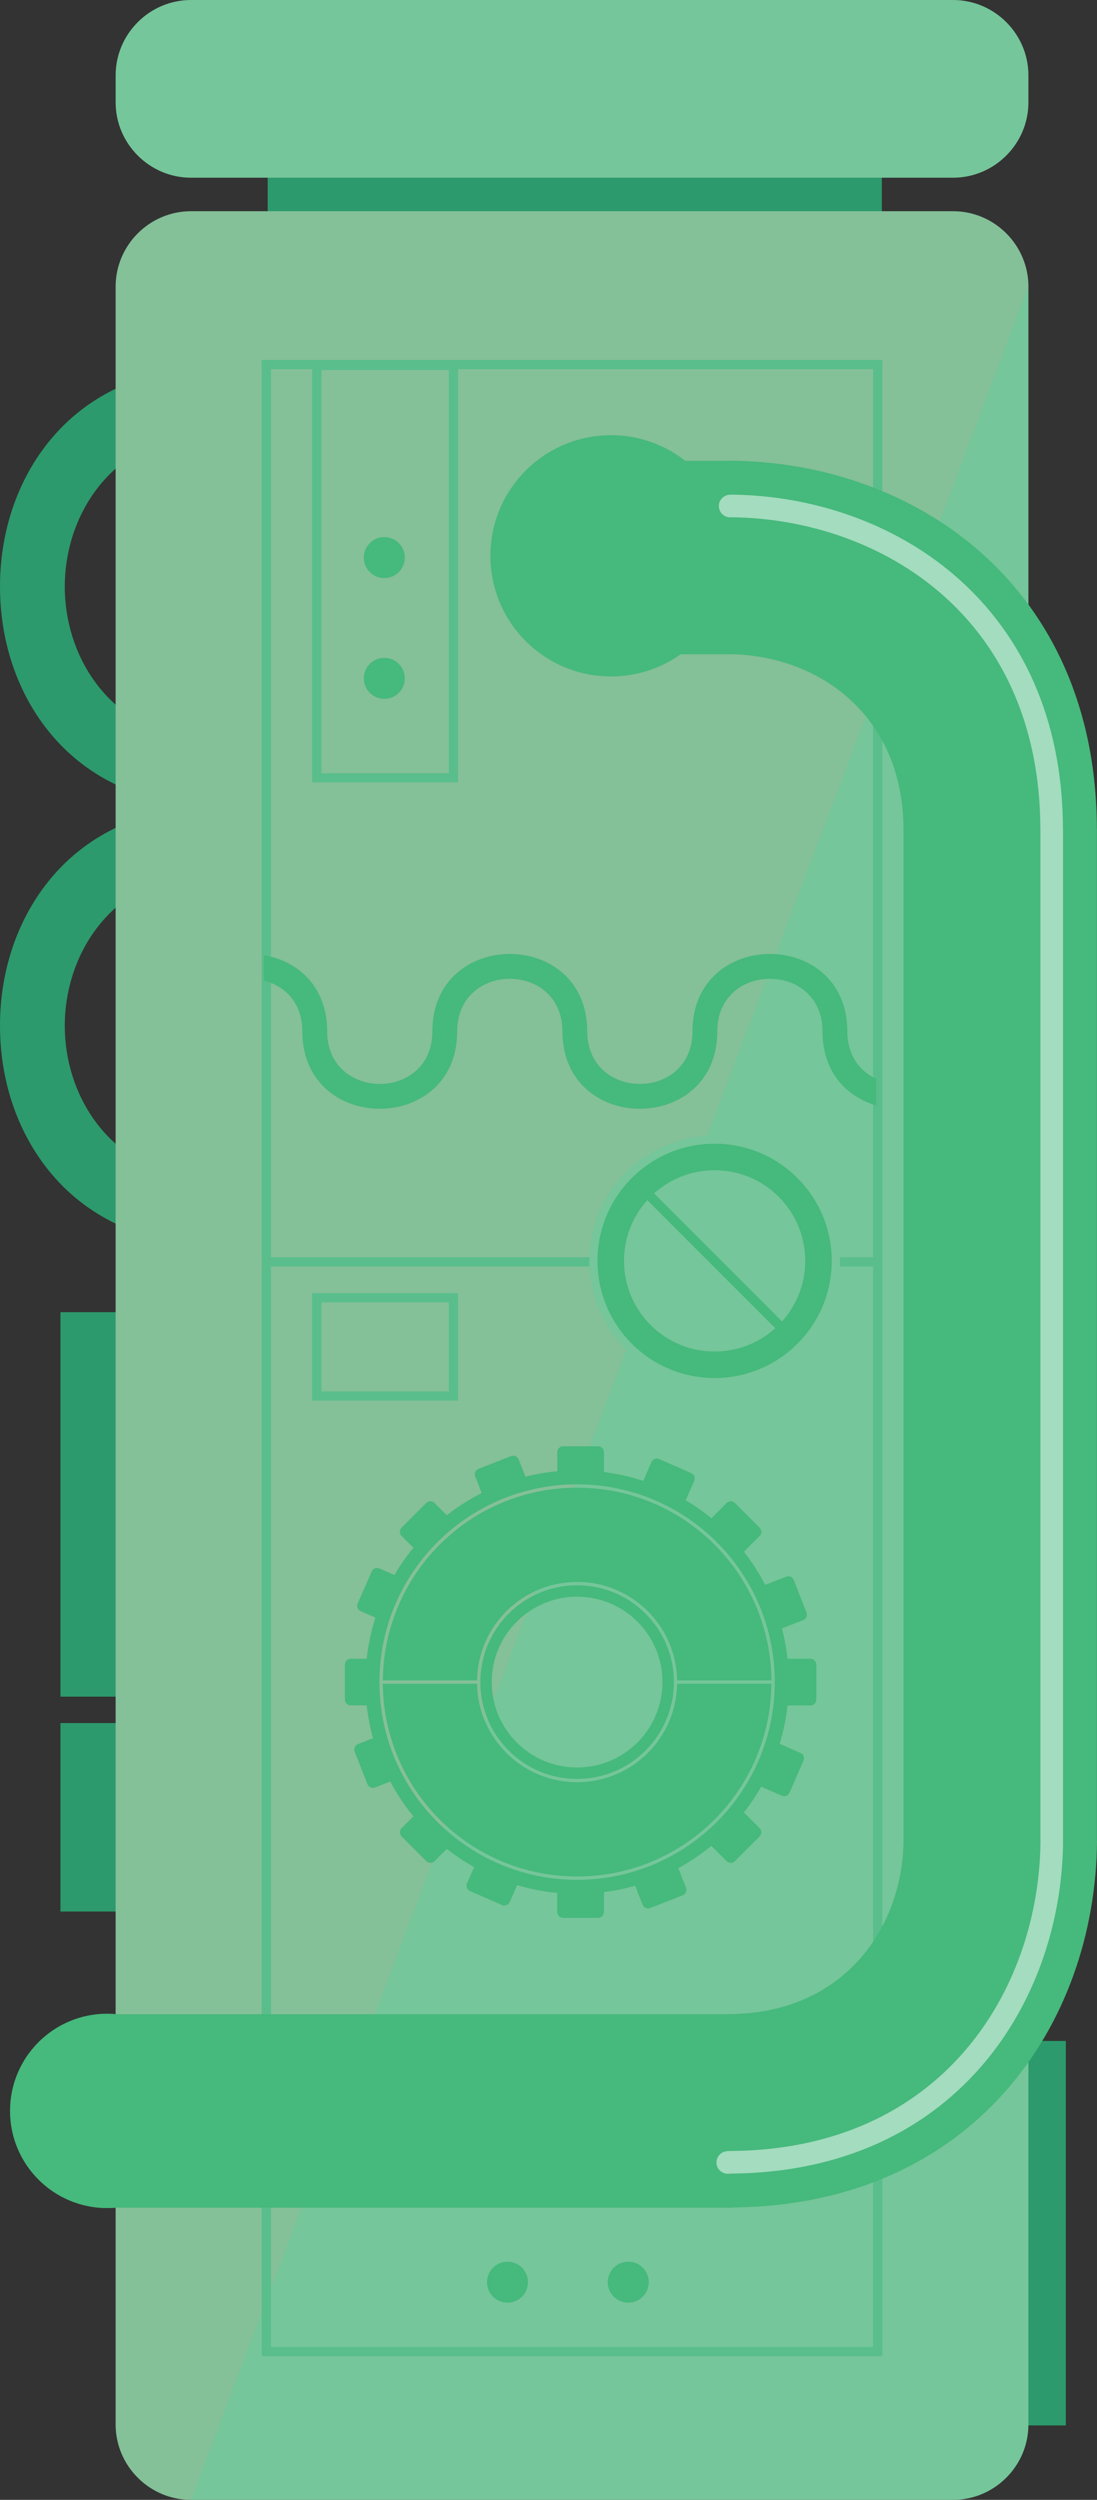 <?xml version="1.0" encoding="utf-8"?>
<!-- Generator: Adobe Illustrator 17.0.0, SVG Export Plug-In . SVG Version: 6.00 Build 0)  -->
<!DOCTYPE svg PUBLIC "-//W3C//DTD SVG 1.1//EN" "http://www.w3.org/Graphics/SVG/1.1/DTD/svg11.dtd">
<svg version="1.1" id="Layer_1" xmlns="http://www.w3.org/2000/svg" xmlns:xlink="http://www.w3.org/1999/xlink" x="0px" y="0px"
	 width="119.15px" height="271.409px" viewBox="0 0 119.15 271.409" enable-background="new 0 0 119.15 271.409"
	 xml:space="preserve">
<rect x="0" y="0" width="119.15" height="271.409" fill="#333333" stroke="none"/>
<g>
	<g>
		<rect x="6.563" y="142.464" fill="#2C9A6C" width="11.05" height="41.743"/>
		<rect x="6.563" y="187.072" fill="#2C9A6C" width="11.05" height="20.462"/>
	</g>
	<g>
		<rect x="104.715" y="221.585" fill="#2C9A6C" width="11.05" height="41.743"/>
	</g>
	<rect x="29.072" y="14.369" fill="#2C9A6C" width="66.708" height="28.647"/>
	<g>
		<path fill="#2C9A6C" d="M20.181,135.034c-5.795-0.718-10.661-3.156-14.217-7.157C2.118,123.55,0,117.687,0,111.365
			c0-6.322,2.118-12.186,5.963-16.512c3.557-4.001,8.422-6.439,14.217-7.157v7.155c-8.646,1.666-13.145,9.13-13.145,16.514
			c0,7.384,4.499,14.847,13.145,16.514V135.034z"/>
		<path fill="#2C9A6C" d="M20.181,87.36c-5.795-0.718-10.661-3.156-14.217-7.157C2.118,75.877,0,70.013,0,63.691
			s2.118-12.186,5.963-16.512c3.557-4.001,8.422-6.439,14.217-7.157v7.155c-8.646,1.666-13.145,9.13-13.145,16.514
			s4.499,14.847,13.145,16.514V87.36z"/>
	</g>
	<path fill="#75C69A" d="M111.701,263.224c0,4.502-3.683,8.185-8.185,8.185H20.745c-4.502,0-8.185-3.683-8.185-8.185V31.117
		c0-4.502,3.683-8.185,8.185-8.185h82.771c4.502,0,8.185,3.683,8.185,8.185V263.224z"/>
	<path opacity="0.12" fill="#F5928D" d="M20.745,271.409c-4.502,0-8.185-3.683-8.185-8.185V31.117c0-4.502,3.683-8.185,8.185-8.185
		h82.771c4.502,0,8.185,3.683,8.185,8.185L20.745,271.409z"/>
	<rect x="28.93" y="39.58" fill="none" stroke="#59BE8C" stroke-miterlimit="10" width="66.401" height="215.737"/>
	<rect x="34.41" y="39.674" fill="none" stroke="#59BE8C" stroke-miterlimit="10" width="14.841" height="44.774"/>
	<rect x="34.41" y="140.895" fill="none" stroke="#59BE8C" stroke-miterlimit="10" width="14.841" height="10.67"/>
	<path fill="#75C69A" d="M111.701,11.109c0,4.502-3.683,8.185-8.185,8.185H20.745c-4.502,0-8.185-3.683-8.185-8.185V8.185
		C12.56,3.683,16.243,0,20.745,0h82.771c4.502,0,8.185,3.683,8.185,8.185V11.109z"/>
	<g>
		<circle fill="#46B97C" cx="66.362" cy="60.346" r="13.095"/>
		<path fill="#46B97C" d="M79.052,218.671v0.011H10.918v21.007h68.591v-0.022c26.307-0.229,39.521-19.976,39.641-39.82h-0.007
			V89.989h-0.007c-0.065-26.528-19.9-39.849-39.828-39.969v0.01H59.269v21.007h20.188v-0.005
			c9.406,0.185,18.675,6.543,18.675,19.086h0.004v109.773h0.006C98.003,209.333,91.643,218.671,79.052,218.671z"/>
		<g opacity="0.5">
			<path fill="#FFFFFF" d="M79.308,56.168c0.113,0,0.226-0.003,0.338-0.009l-0.065-1.226l-0.017,1.228
				c8.093,0.11,16.465,2.848,22.772,8.388c3.156,2.771,5.806,6.24,7.679,10.46c1.872,4.22,2.968,9.197,2.983,14.996v0.003
				c0,0.105,0.003,0.209,0.009,0.314l1.226-0.064h-1.228v109.59l0,0.027l0.005,0.215l1.227-0.027l-1.228-0.015
				c-0.098,8.048-2.806,16.397-8.3,22.71c-2.748,3.159-6.189,5.819-10.375,7.709c-4.187,1.889-9.125,3.012-14.879,3.063l-0.003,0
				c-0.174,0.002-0.347,0.011-0.519,0.027c-0.675,0.062-1.172,0.66-1.109,1.335c0.062,0.675,0.66,1.172,1.335,1.109
				c0.105-0.01,0.212-0.015,0.321-0.016l-0.003,0c6.061-0.052,11.352-1.241,15.868-3.28c6.777-3.057,11.787-8.022,15.096-13.807
				c3.312-5.787,4.943-12.392,5.023-18.819l0-0.043l-0.004-0.202V90.257l-0.002-0.064l-0.006-0.198v0.003
				c-0.014-6.105-1.175-11.435-3.194-15.986c-3.028-6.829-7.984-11.883-13.777-15.223c-5.795-3.343-12.423-4.994-18.884-5.084
				l-0.082,0.002l-0.209,0.005c-0.678,0-1.228,0.55-1.228,1.228C78.08,55.618,78.63,56.168,79.308,56.168L79.308,56.168z"/>
		</g>
	</g>
	<circle fill="#46B97C" cx="11.642" cy="229.179" r="10.553"/>
	<g>
		<circle fill="#46B97C" cx="68.238" cy="247.775" r="2.225"/>
		<circle fill="#46B97C" cx="55.123" cy="247.775" r="2.225"/>
	</g>
	<g>
		<circle fill="#46B97C" cx="41.742" cy="73.65" r="2.225"/>
		<circle fill="#46B97C" cx="41.742" cy="60.536" r="2.225"/>
	</g>
	<path fill="#46B97C" d="M62.682,193.134c2.904,0,5.531-1.176,7.433-3.078c1.902-1.903,3.078-4.529,3.079-7.432
		c0-2.904-1.176-5.531-3.079-7.433c-1.903-1.902-4.53-3.078-7.433-3.079c-2.903,0-5.53,1.176-7.432,3.079
		c-1.902,1.903-3.078,4.53-3.078,7.433c0,2.903,1.176,5.529,3.078,7.432C57.152,191.958,59.779,193.134,62.682,193.134z
		 M62.681,173.351c5.124,0,9.273,4.15,9.273,9.273c0,5.121-4.15,9.274-9.273,9.274c-5.121,0-9.273-4.153-9.273-9.274
		C53.408,177.501,57.56,173.351,62.681,173.351z M62.681,161.517c-5.829,0-11.104,2.362-14.923,6.182
		c-3.78,3.78-6.128,8.987-6.177,14.745h10.232c0.097-5.923,4.924-10.694,10.868-10.694c5.946,0,10.773,4.77,10.87,10.693h10.233
		c-0.049-5.758-2.397-10.964-6.177-14.744C73.787,163.878,68.511,161.517,62.681,161.517z M88.025,180.091h-2.491
		c-0.123-1.125-0.326-2.226-0.605-3.295l2.306-0.901c0.327-0.128,0.488-0.496,0.361-0.823l-1.381-3.533
		c-0.128-0.327-0.496-0.488-0.823-0.361l-2.282,0.892c-0.66-1.275-1.435-2.479-2.312-3.6l1.708-1.708
		c0.248-0.248,0.248-0.651,0-0.899l-2.682-2.682c-0.248-0.248-0.651-0.248-0.899,0l-1.662,1.662
		c-0.877-0.72-1.809-1.375-2.788-1.961l0.002-0.004l0.923-2.109c0.14-0.32-0.006-0.694-0.327-0.837l-3.475-1.522
		c-0.323-0.139-0.698,0.006-0.837,0.33l-0.891,2.032l-0.003,0.007c-1.371-0.451-2.799-0.774-4.271-0.96v-2.16
		c0-0.351-0.285-0.636-0.636-0.636h-3.793c-0.351,0-0.636,0.285-0.636,0.636v2.074c-1.183,0.11-2.34,0.308-3.464,0.59l-0.732-1.873
		c-0.128-0.327-0.496-0.488-0.823-0.361l-3.533,1.381c-0.327,0.128-0.488,0.496-0.361,0.823l0.705,1.804
		c-1.346,0.681-2.615,1.49-3.793,2.411L47.2,163.18c-0.248-0.248-0.651-0.248-0.899,0l-2.682,2.682
		c-0.248,0.248-0.248,0.651,0,0.899l1.283,1.283c-0.761,0.928-1.448,1.918-2.058,2.959l-1.633-0.715
		c-0.322-0.141-0.696,0.006-0.837,0.327l-1.522,3.474c-0.141,0.322,0.006,0.696,0.327,0.837l1.598,0.7
		c-0.457,1.432-0.777,2.925-0.946,4.464h-1.733c-0.351,0-0.636,0.285-0.636,0.636v3.793c0,0.351,0.285,0.636,0.636,0.636h1.733
		c0.134,1.219,0.364,2.408,0.681,3.562l-1.623,0.634c-0.327,0.128-0.488,0.496-0.361,0.823l1.381,3.533
		c0.128,0.327,0.496,0.488,0.823,0.361l1.65-0.645c0.716,1.344,1.56,2.609,2.519,3.778l-1.282,1.282
		c-0.247,0.247-0.247,0.65,0,0.897l2.683,2.682c0.247,0.247,0.65,0.247,0.897,0l1.325-1.322l0.004-0.004
		c0.935,0.732,1.927,1.393,2.97,1.975l-0.771,1.761c-0.141,0.322,0.006,0.697,0.327,0.837l3.474,1.522
		c0.322,0.141,0.696-0.006,0.837-0.327l0.802-1.831c1.403,0.414,2.861,0.699,4.362,0.838v2.074c0,0.351,0.285,0.636,0.636,0.636
		h3.793c0.351,0,0.636-0.285,0.636-0.636v-2.16c1.16-0.147,2.292-0.379,3.391-0.692l0.806,2.061
		c0.128,0.327,0.496,0.488,0.823,0.361l3.533-1.381c0.327-0.128,0.488-0.496,0.361-0.823l-0.832-2.13
		c1.273-0.694,2.473-1.506,3.586-2.419l1.662,1.662c0.248,0.248,0.651,0.248,0.899,0l2.682-2.682c0.248-0.248,0.248-0.651,0-0.899
		l-1.707-1.707c0.692-0.884,1.319-1.819,1.878-2.799l2.238,0.98c0.322,0.141,0.696-0.006,0.837-0.327l1.522-3.474
		c0.141-0.322-0.006-0.696-0.327-0.837l-2.264-0.992c0.409-1.343,0.697-2.738,0.854-4.172h2.491c0.351,0,0.636-0.285,0.636-0.636
		v-3.793C88.661,180.375,88.376,180.091,88.025,180.091z M62.681,204.091c-11.857,0-21.467-9.611-21.467-21.467
		c0-11.859,9.611-21.47,21.467-21.47c11.859,0,21.47,9.611,21.47,21.47C84.151,194.481,74.54,204.091,62.681,204.091z
		 M62.682,193.496c-5.944,0-10.771-4.77-10.868-10.691H41.581c0.049,5.756,2.397,10.962,6.177,14.742
		c3.82,3.819,9.095,6.181,14.923,6.181c5.83,0,11.106-2.362,14.926-6.181c3.78-3.78,6.128-8.986,6.177-14.743H73.552
		C73.454,188.726,68.628,193.496,62.682,193.496z"/>
	<line fill="none" stroke="#59BE8C" stroke-miterlimit="10" x1="28.987" y1="137.003" x2="95.264" y2="137.003"/>
	<path fill="#46B97C" d="M95.166,117.125c-1.774-0.816-3.13-2.527-3.134-5.144h0.001c0-11.213-16.82-11.213-16.82,0h0.001
		c-0.012,7.607-11.429,7.603-11.429-0.012h-0.003c-0.012-11.201-16.819-11.197-16.819,0.012h0.001
		c-0.012,7.603-11.417,7.603-11.429,0h0c0-4.919-3.238-7.672-6.872-8.276v2.755c2.258,0.565,4.171,2.398,4.176,5.509h0
		c0,11.213,16.82,11.213,16.82,0h-0.001c0.012-7.607,11.429-7.603,11.429,0.012h0.003c0.012,11.201,16.819,11.197,16.819-0.012
		h-0.001c0.012-7.603,11.417-7.603,11.429,0h-0.001c0,4.443,2.641,7.125,5.83,8.047V117.125z"/>
	<g>
		<path fill="#75C69A" d="M87.242,127.268c-5.315-5.315-13.934-5.315-19.249,0c-5.315,5.315-5.315,13.934,0,19.249
			s13.934,5.315,19.249,0S92.558,132.584,87.242,127.268z M70.17,144.341c-4.113-4.113-4.113-10.783,0-14.896s10.783-4.113,14.896,0
			c4.113,4.113,4.113,10.783,0,14.896C80.952,148.454,74.283,148.454,70.17,144.341z"/>
		<circle fill="#75C69A" cx="77.618" cy="136.893" r="10.594"/>
		<path fill="#46B97C" d="M86.612,127.898c-4.967-4.967-13.021-4.967-17.989,0c-4.967,4.967-4.967,13.021,0,17.989
			c4.967,4.967,13.021,4.967,17.989,0C91.58,140.92,91.58,132.866,86.612,127.898z M70.658,143.853
			c-3.844-3.844-3.844-10.077,0-13.921c3.844-3.844,10.077-3.844,13.921,0c3.844,3.844,3.844,10.077,0,13.921
			C80.734,147.697,74.502,147.697,70.658,143.853z"/>
		
			<rect x="77.101" y="126.195" transform="matrix(-0.707 0.707 -0.707 -0.707 229.3 178.806)" fill="#46B97C" width="1.034" height="21.395"/>
	</g>
</g>
</svg>
